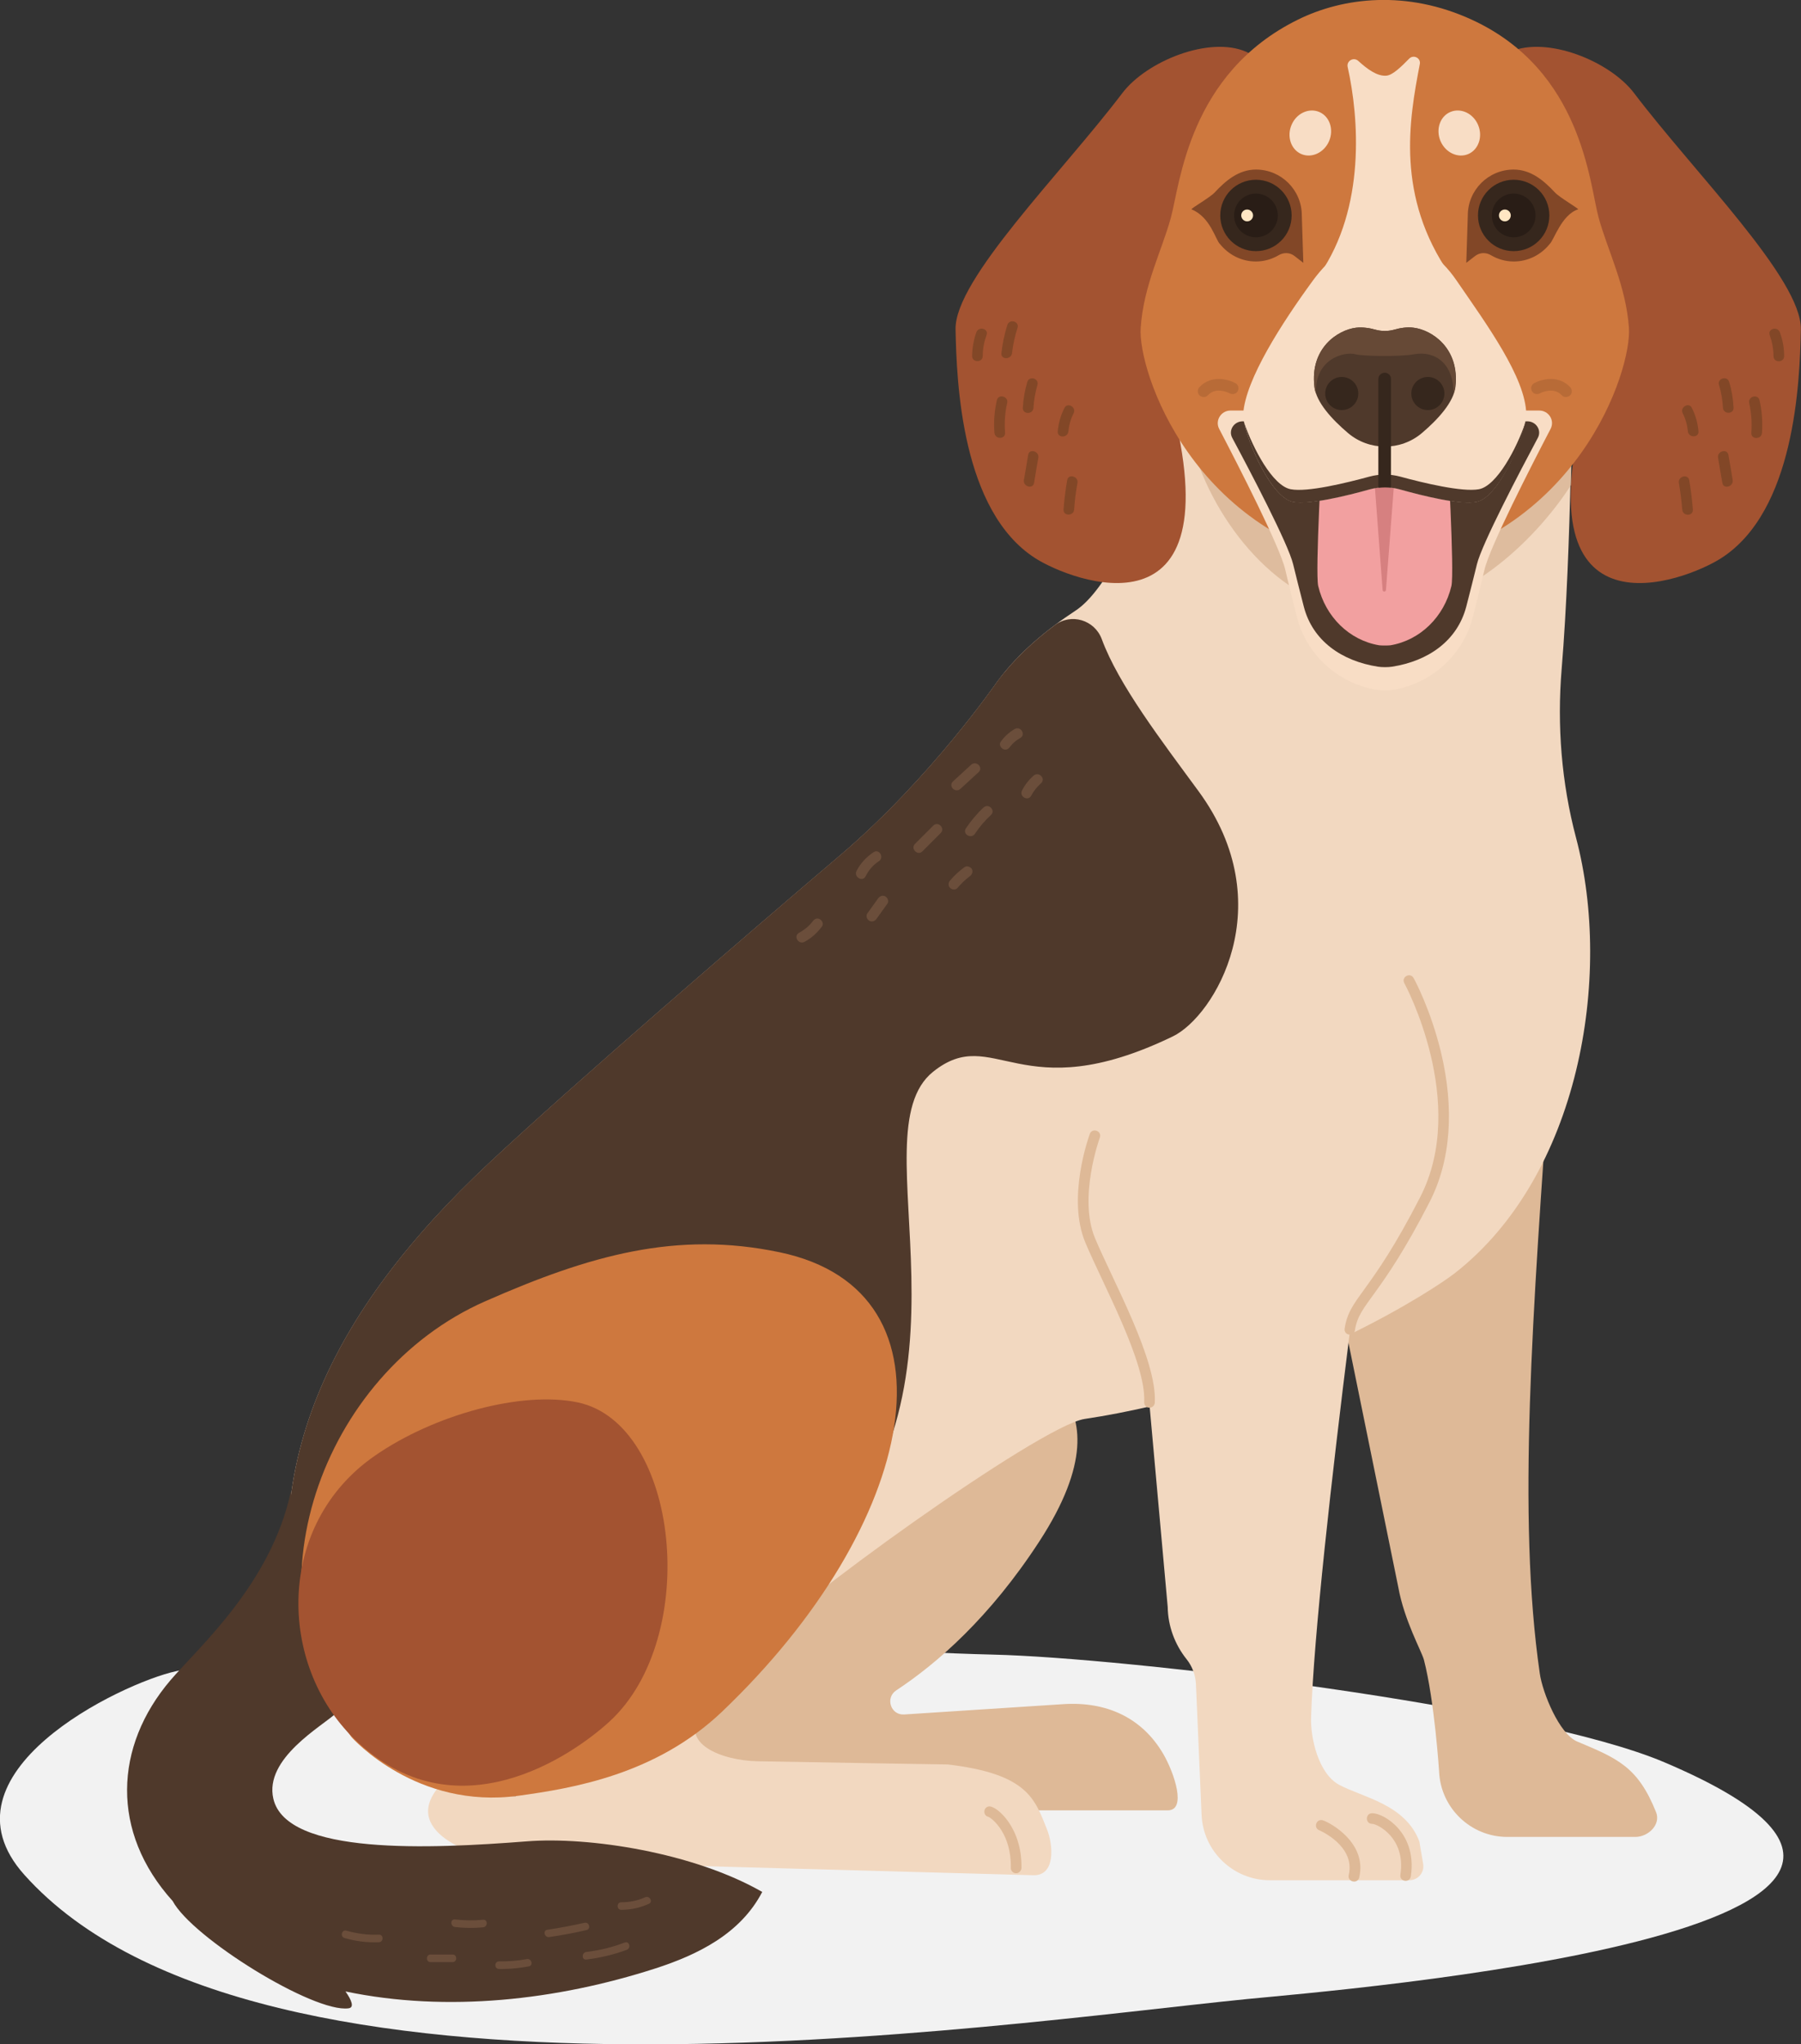 <?xml version="1.0" encoding="utf-8"?>
<!-- Generator: Adobe Illustrator 25.4.1, SVG Export Plug-In . SVG Version: 6.00 Build 0)  -->
<svg version="1.1" xmlns="http://www.w3.org/2000/svg" xmlns:xlink="http://www.w3.org/1999/xlink" x="0px" y="0px"
	 viewBox="0 0 1185.9 1345.5" style="enable-background:new 0 0 1185.9 1345.5;" xml:space="preserve">
<rect x="0" y="0" width="1185.9" height="1345.5" fill="#333333" stroke="none"/>
<style type="text/css">
	.st0{fill:#F2F2F2;}
	.st1{fill:#DEB997;}
	.st2{fill:#F2D8C0;}
	.st3{fill:#4F392B;}
	.st4{fill:#CE783E;}
	.st5{fill:#A35331;}
	.st6{fill:#824727;}
	.st7{fill:#DEBC9E;}
	.st8{fill:#F8DDC5;}
	.st9{fill:#36271D;}
	.st10{fill:#291D16;}
	.st11{fill:#FFE6C3;}
	.st12{fill:#F2A0A0;}
	.st13{fill:#D68080;}
	.st14{fill:#664936;}
	.st15{fill:#B86B37;}
	.st16{fill:#6B4E3B;}
</style>
<g id="Back">
</g>
<g id="Dogs">
	<g>
		<path class="st0" d="M116,1099.9c-36.3,7.9-159.7,67.3-100,134c154,172,639.3,98.3,805.2,81.8c56.1-5.6,538.5-43.9,274.8-155.8
			c-87.3-37.1-355.2-68.9-442.2-70.9C527.8,1086,290,1061.9,116,1099.9z"/>
	</g>
	<g>
		<g>
			<path class="st1" d="M1038.5,1146.2c-11.8-5-22.8-32.1-24.6-44.8c-15-103.4-4.6-237.9,6.8-400.8l-169.5,3l69.5,340.9
				c3.9,21.9,15.3,42.1,16.9,47.9c7,27,10,73.5,10,73.5c1,24.1,20.9,43.1,44.9,43.1h84.3c8.6,0,16.9-8.2,13.7-16.2
				C1078.5,1162.8,1065.2,1157.4,1038.5,1146.2z"/>
		</g>
		<g>
			<path class="st1" d="M700.3,1121.6l-104.9,6.8c-8.9,0.6-12.7-11-5.2-15.9c27-17.8,61.6-48,94.1-97.9
				c66.9-102.6-20.8-118.9-20.8-118.9l-202.2,41.6l-34.2,254.2H769c12.4,0,4.4-24.2-2.9-36.9C752,1130.3,728.3,1119.8,700.3,1121.6z
				"/>
		</g>
		<path class="st2" d="M1037.8,551.5c-9.6-36.2-12.6-73.9-9.5-111.2c6.6-79.6,6.9-195.7,6.9-195.7L792,217.9
			c0,0-42.9,157.2-83.8,184c-18.3,12-37.4,27.5-51.6,46.8c0,0-43.6,63.4-103.1,114c-58.7,49.9-175.6,150.5-231.9,203.2
			c-102.3,95.8-157.6,201.8-120.7,329.6c0,0,28.1,61.4,87.8,80.8c-25.7,30.9,28.4,47.5,46.7,48.4l344.7,9.5
			c15.2,0.7,13.4-20.1,9.3-30.2c-8-20-12.7-36.5-65.3-42.7c0,0-94.9-1.5-125-2.1c-24.1-0.4-51.8-11.8-37.6-31.3
			c2.8-3.8,17.4-10.9,20.2-14.9h-9c11-11.5,20.3-22,25.5-29.1c16.8-23.3,186.5-145.6,216-150c14.7-2.2,28.9-5,42.8-8.2l11.9,132
			c0.2,12.5,4.6,24.5,12.4,34.3c3.8,4.7,5.9,10.5,6.2,16.5l3.7,85.9c1,24.1,20.9,43.1,44.9,43.1H928c5.7,0,10.1-5.1,9.1-10.8
			l-2.5-14.7c-9.2-24.6-37.4-29-52.8-37.3c-13.9-7.5-18.9-31.3-18.5-44.1c1.6-53.4,13.8-160.3,25.3-252.2
			c37.6-18.4,62.5-35.1,69.3-40.4C1040,773.9,1062,642.9,1037.8,551.5z"/>
		<g>
			<path class="st3" d="M656.6,448.6c0,0-43.6,63.4-103.1,114c-58.7,49.9-175.6,150.5-231.9,203.2
				c-102.3,95.8-157.6,201.8-120.7,329.6c0,0,41.4,90.5,130.6,86.6l8.1,0.2c22.8-36.4,92.2-53,191.4-148.3
				c125-120,31.5-286.9,83.4-328.5c40.1-32.1,57,25.5,157.9-23.3c27.3-13.2,71.8-86.7,16.8-161.5c-24.2-33-52.6-70-63.6-99.9
				c-4.7-12.7-20.2-17.4-31-9.2C680.7,421.8,667.3,434.2,656.6,448.6z"/>
		</g>
		<g>
			<path class="st4" d="M475.4,1126.6c128.9-122.8,160.7-276.7,38-302.4c-67.8-14.2-124.8,1.8-194,32.3
				c-107.9,47.5-159.6,193-88,286.7c0.9,1.1,43,47.9,110,38.7C376.9,1177,431.8,1168.1,475.4,1126.6z"/>
		</g>
		<g>
			<g>
				<g>
					<path class="st5" d="M844.5,55.6c-1.1-0.3-13.4-16.8-23.9-21.5c-24.2-10.6-65.6,6.1-81.6,27.2
						c-39.8,52.5-110.5,122.5-109.8,155.5c0.7,35,3.9,119.5,52.5,150.6c23.9,15.3,131.4,56.7,89.4-103
						C746.1,169.8,844.5,55.6,844.5,55.6z"/>
				</g>
			</g>
			<g>
				<g>
					<g>
						<path class="st6" d="M663.3,213.9c-1.9,6-3.2,12.2-3.9,18.5c-0.5,4.5,6.5,4.4,7,0c0.6-5.7,1.9-11.2,3.6-16.6
							C671.4,211.5,664.7,209.6,663.3,213.9L663.3,213.9z"/>
					</g>
				</g>
				<g>
					<g>
						<path class="st6" d="M676.4,251.5c-1.6,5.5-2.6,11.1-2.9,16.9c-0.2,4.5,6.8,4.5,7,0c0.3-5.1,1.2-10.1,2.6-15
							C684.4,249,677.6,247.1,676.4,251.5L676.4,251.5z"/>
					</g>
				</g>
				<g>
					<g>
						<path class="st6" d="M656.4,263.4c-1.6,7.1-2.2,14.2-1.6,21.4c0.3,4.5,7.3,4.5,7,0c-0.5-6.6-0.1-13.1,1.4-19.6
							C664.2,260.9,657.4,259,656.4,263.4L656.4,263.4z"/>
					</g>
				</g>
				<g>
					<g>
						<path class="st6" d="M677,299.4c-0.9,5.5-1.8,11-2.8,16.5c-0.7,4.4,6,6.3,6.7,1.9c0.9-5.5,1.8-11,2.8-16.5
							C684.4,296.9,677.7,295,677,299.4L677,299.4z"/>
					</g>
				</g>
				<g>
					<g>
						<path class="st6" d="M700.9,268.5c-2.5,4.9-3.9,9.9-4.4,15.4c-0.4,4.5,6.6,4.5,7,0c0.4-4.1,1.5-8.1,3.4-11.8
							C709,268,702.9,264.5,700.9,268.5L700.9,268.5z"/>
					</g>
				</g>
				<g>
					<g>
						<path class="st6" d="M702.7,316c-1.1,6.4-1.9,12.9-2.4,19.3c-0.3,4.5,6.7,4.5,7,0c0.4-5.9,1.1-11.7,2.2-17.5
							C710.2,313.5,703.5,311.6,702.7,316L702.7,316z"/>
					</g>
				</g>
				<g>
					<g>
						<path class="st6" d="M642.9,218.7c-1.8,5-2.7,10.3-2.8,15.6c0,4.5,7,4.5,7,0c0-4.8,0.9-9.3,2.5-13.8
							C651.2,216.3,644.4,214.5,642.9,218.7L642.9,218.7z"/>
					</g>
				</g>
			</g>
		</g>
		<g>
			<path class="st7" d="M806.5,275.1l-16.6,32.6c19.9,51.5,66,99.3,120,95.7c59.2-3.9,104.5-53,124.5-84c0.4-17.2,0.7-32.5,0.8-44.3
				H806.5z"/>
		</g>
		<g>
			<g>
				<path class="st5" d="M970.5,55.6c1.1-0.3,13.4-16.8,23.9-21.5c24.2-10.6,65.6,6.1,81.6,27.2c39.8,52.5,110.5,122.5,109.8,155.5
					c-0.7,35-3.9,119.5-52.5,150.6c-23.9,15.3-131.4,56.7-89.4-103C1068.9,169.8,970.5,55.6,970.5,55.6z"/>
			</g>
		</g>
		<g>
			<path class="st4" d="M1072.6,215.7c-2-27.8-14-50.7-20-72.6c-6-21.9-10.6-96.6-83.4-130.1c-42.8-19.7-84.6-14.9-114.7,0
				C782.6,48.5,777,121.3,771,143.2c-6,21.9-18,44.7-19.9,72.6c-2,27.8,33.8,138.2,154.1,158.1h13.3
				C1038.8,353.9,1074.6,243.6,1072.6,215.7z"/>
		</g>
		<g>
			<g>
				<path class="st8" d="M810.3,270.2c-6.3,0-10.4,6.6-7.5,12.1c12.7,24.3,40.1,77.8,43.5,92.6c1.8,7.9,4.8,19.7,7.6,30.9
					c6.3,25.1,27.2,44.2,53,48.3c2.7,0.4,7.3,0.4,10,0c25.9-4.1,46.7-23.2,53-48.3c2.8-11.2,5.8-23.1,7.6-30.9
					c3.4-14.8,30.8-68.3,43.5-92.6c2.9-5.6-1.2-12.1-7.5-12.1H810.3z"/>
			</g>
		</g>
		<g>
			<g>
				<path class="st3" d="M818.3,277.3c-5.8,0-9.6,5.9-6.9,10.9c11.7,21.8,36.9,69.8,40.1,83.2c1.7,7.1,4.4,17.7,7,27.8
					c5.8,22.6,25,35.9,48.9,39.6c2.5,0.4,6.7,0.4,9.2,0c23.8-3.7,43-17,48.9-39.6c2.6-10.1,5.3-20.7,7-27.8
					c3.2-13.3,28.4-61.3,40.1-83.2c2.7-5-1.1-10.9-6.9-10.9H818.3z"/>
			</g>
		</g>
		<g>
			<g>
				<g>
					<path class="st6" d="M1039.1,137.8c0.9-0.3-12.1-7.7-15.3-11.2c-7.2-7.7-15.7-15-27.1-15c-16.7,0-30.2,13.5-30.2,30.2
						c0,0.1-1,31.2-1,31.2l5.8-4.5c3.1-2.4,7.2-2.5,10.5-0.5c4.4,2.6,9.5,4.1,15,4.1c9.6,0,18.1-4.6,23.6-11.5
						C1023.2,158.2,1028.1,141.4,1039.1,137.8z"/>
				</g>
				<g>
					<path class="st9" d="M1020.2,141.8c0-13-10.5-23.5-23.5-23.5c-13,0-23.5,10.5-23.5,23.5c0,13,10.5,23.5,23.5,23.5
						C1009.7,165.3,1020.2,154.8,1020.2,141.8z"/>
				</g>
				<g>
					<path class="st10" d="M1011.1,141.8c0-8-6.5-14.4-14.4-14.4c-8,0-14.4,6.5-14.4,14.4c0,8,6.5,14.4,14.4,14.4
						C1004.7,156.2,1011.1,149.7,1011.1,141.8z"/>
				</g>
				<g>
					<path class="st11" d="M994.8,141.8c0-2.1-1.7-3.9-3.9-3.9c-2.1,0-3.9,1.7-3.9,3.9c0,2.1,1.7,3.9,3.9,3.9
						C993.1,145.7,994.8,143.9,994.8,141.8z"/>
				</g>
			</g>
			<g>
				<g>
					<path class="st6" d="M784.6,137.8c-0.9-0.4,12.1-7.7,15.3-11.2c7.2-7.7,15.7-15,27.1-15c16.7,0,30.2,13.5,30.2,30.2
						c0,0.1,1,31.2,1,31.2l-5.8-4.5c-3-2.4-7.2-2.5-10.5-0.5c-4.4,2.6-9.5,4.1-15,4.1c-9.6,0-18.1-4.6-23.6-11.5
						C800.5,158.2,797.2,143,784.6,137.8z"/>
				</g>
				<g>
					<path class="st9" d="M803.5,141.8c0-13,10.5-23.5,23.5-23.5c13,0,23.5,10.5,23.5,23.5c0,13-10.5,23.5-23.5,23.5
						C814,165.3,803.5,154.8,803.5,141.8z"/>
				</g>
				<g>
					<path class="st10" d="M812.6,141.8c0-8,6.5-14.4,14.4-14.4c8,0,14.4,6.5,14.4,14.4c0,8-6.5,14.4-14.4,14.4
						C819,156.2,812.6,149.7,812.6,141.8z"/>
				</g>
				<g>
					<path class="st11" d="M817.3,141.8c0-2.1,1.7-3.9,3.9-3.9c2.1,0,3.9,1.7,3.9,3.9c0,2.1-1.7,3.9-3.9,3.9
						C819.1,145.7,817.3,143.9,817.3,141.8z"/>
				</g>
			</g>
		</g>
		<g>
			<path class="st8" d="M954.6,180.6c-35.4-51.2-26.9-101.2-19.7-138.4c0.8-4-4.1-6.5-7-3.6c-5.1,5.2-10.8,10.8-14.9,11.2
				c-6.2,0.6-12.9-4.5-18.6-9.7c-3.1-2.8-7.9,0-7,4c7.4,33.2,12,92.5-18.5,136.6c0,0,0,0,0,0L954.6,180.6
				C954.6,180.6,954.6,180.6,954.6,180.6z"/>
		</g>
		<g>
			<g>
				<path class="st8" d="M973.3,82.3c3.2,7.6,0.3,16.2-6.5,19.1c-6.8,2.9-15-0.9-18.3-8.6c-3.2-7.7-0.3-16.2,6.5-19.1
					C961.9,70.8,970.1,74.6,973.3,82.3z"/>
			</g>
			<g>
				<path class="st8" d="M850.4,82.3c-3.2,7.6-0.3,16.2,6.5,19.1c6.8,2.9,15-0.9,18.3-8.6c3.2-7.7,0.3-16.2-6.5-19.1
					C861.8,70.8,853.6,74.6,850.4,82.3z"/>
			</g>
		</g>
		<g>
			<g>
				<g>
					<path class="st12" d="M870.7,293.3c0,0-4.8,83.3-2.7,92.4c4.8,20.3,20.5,35.7,40.1,39c1.2,0.2,6.3,0.2,7.5,0
						c19.5-3.3,35.3-18.7,40.1-39c2.1-9.1-2.7-92.4-2.7-92.4H870.7z"/>
				</g>
			</g>
			<g>
				<g>
					<path class="st13" d="M905,316.4l5.4,71.9c0.1,1.4,2.1,1.4,2.2,0l5.5-71.9H905z"/>
				</g>
			</g>
		</g>
		<g>
			<path class="st8" d="M959,184.5c-10.5-15.4-25.7-26.6-44.2-27.7l0-0.2H912c-0.1,0-0.1,0-0.2,0c-0.1,0-0.1,0-0.2,0h-2.8l0,0.2
				c-18.5,1.1-33.2,12.7-44.2,27.7c-20.4,27.9-44.6,65.3-46,88c-0.7,10.5,17.1,54.8,32.8,57.8c10.6,2,35.5-4.1,50.5-8.3
				c6.5-1.8,13.3-1.8,19.8,0c15,4.2,39.9,10.4,50.5,8.3c15.7-3,33.1-47.2,32.8-57.8C1004.5,248.4,979,213.6,959,184.5z"/>
		</g>
		<g>
			<path class="st3" d="M973.8,322c-10.9,2-36.4-4.1-51.8-8.3c-6.7-1.8-13.7-1.8-20.3,0c-15.4,4.2-40.9,10.4-51.8,8.3
				c-11.9-2.2-24.9-26.9-30.7-43.9c3.2,15.6,18.5,49.7,32.2,52.3c10.6,2,35.5-4.1,50.5-8.3c6.5-1.8,13.3-1.8,19.8,0
				c15,4.2,39.9,10.4,50.5,8.3c13.7-2.6,29-36.6,32.2-52.3C998.7,295.1,985.6,319.8,973.8,322z"/>
		</g>
		<g>
			<path class="st3" d="M930.9,215.7c-4.5-0.6-9.1,0.2-12.9,1.3c-4,1.1-8.3,1.1-12.3,0c-3.8-1.1-8.4-1.8-12.9-1.3
				c-11.9,1.5-30.3,13.4-27.3,38.8c1.2,10.3,11.5,21.5,22.1,30.5c14,11.9,34.7,11.9,48.7,0c10.6-9,20.9-20.3,22.1-30.5
				C961.2,229.2,942.9,217.2,930.9,215.7z"/>
		</g>
		<g>
			<path class="st14" d="M866.5,259.1c-0.9-22.9,18.6-28,26.2-25.9c4.4,1.2,28.8,1.7,38.2,0c14-2.6,26.3,5.9,26.2,25.9
				c0.5-1.6,0.9-3.1,1.1-4.6c3-25.3-15.4-37.3-27.3-38.8c-4.5-0.6-9.1,0.2-12.9,1.3c-4,1.1-8.3,1.1-12.3,0
				c-3.8-1.1-8.4-1.8-12.9-1.3c-11.9,1.5-30.3,13.4-27.3,38.8C865.6,256,866,257.6,866.5,259.1z"/>
		</g>
		<g>
			<g>
				<path class="st9" d="M951.1,259c0-6-4.9-10.9-10.9-10.9c-6,0-10.9,4.9-10.9,10.9c0,6,4.9,10.9,10.9,10.9
					C946.2,269.9,951.1,265,951.1,259z"/>
			</g>
			<g>
				<path class="st9" d="M894.4,259c0-6-4.9-10.9-10.9-10.9c-6,0-10.9,4.9-10.9,10.9c0,6,4.9,10.9,10.9,10.9
					C889.5,269.9,894.4,265,894.4,259z"/>
			</g>
		</g>
		<g>
			<path class="st9" d="M911.8,245.3c-2.3,0-4.2,1.9-4.2,4.2v70.7c0,0.3,0.1,0.5,0.2,0.8c2.7-0.3,5.3-0.3,8-0.1
				c0-0.2,0.1-0.5,0.1-0.7v-70.7C916,247.2,914.1,245.3,911.8,245.3z"/>
		</g>
		<g>
			<g>
				<g>
					<path class="st15" d="M1031.1,261.3c-1,0-2.1-0.4-2.8-1.2c-5.6-6-14.3-1.2-14.4-1.2c-1.8,1-4.2,0.4-5.2-1.5
						c-1-1.8-0.4-4.2,1.5-5.2c4.9-2.7,16.1-5.6,23.8,2.7c1.4,1.6,1.3,4-0.2,5.4C1032.9,260.9,1032,261.3,1031.1,261.3z"/>
				</g>
			</g>
			<g>
				<g>
					<path class="st15" d="M792.6,261.3c1,0,2.1-0.4,2.8-1.2c5.5-6,14.3-1.2,14.4-1.2c1.8,1,4.2,0.4,5.2-1.5c1-1.8,0.4-4.2-1.5-5.2
						c-4.9-2.7-16.1-5.6-23.8,2.7c-1.4,1.6-1.3,4,0.2,5.4C790.8,260.9,791.7,261.3,792.6,261.3z"/>
				</g>
			</g>
		</g>
		<g>
			<g>
				<g>
					<path class="st6" d="M1131.9,253.3c1.5,4.9,2.3,9.9,2.6,15c0.2,4.5,7.2,4.5,7,0c-0.3-5.7-1.2-11.4-2.9-16.9
						C1137.4,247.1,1130.6,249,1131.9,253.3L1131.9,253.3z"/>
				</g>
			</g>
			<g>
				<g>
					<path class="st6" d="M1151.8,265.3c1.4,6.5,1.9,13,1.4,19.6c-0.3,4.5,6.7,4.5,7,0c0.5-7.2,0-14.4-1.6-21.4
						C1157.6,259,1150.8,260.9,1151.8,265.3L1151.8,265.3z"/>
				</g>
			</g>
			<g>
				<g>
					<path class="st6" d="M1131.3,301.3c0.9,5.5,1.8,11,2.8,16.5c0.7,4.4,7.5,2.6,6.8-1.9c-0.9-5.5-1.8-11-2.8-16.5
						C1137.3,295,1130.5,296.9,1131.3,301.3L1131.3,301.3z"/>
				</g>
			</g>
			<g>
				<g>
					<path class="st6" d="M1108,272c1.9,3.7,3,7.7,3.4,11.8c0.4,4.5,7.4,4.5,7,0c-0.5-5.4-1.9-10.5-4.4-15.4
						C1112.1,264.5,1106,268,1108,272L1108,272z"/>
				</g>
			</g>
			<g>
				<g>
					<path class="st6" d="M1105.5,317.9c1,5.8,1.7,11.6,2.2,17.5c0.3,4.5,7.3,4.5,7,0c-0.5-6.5-1.3-12.9-2.4-19.3
						C1111.5,311.6,1104.7,313.5,1105.5,317.9L1105.5,317.9z"/>
				</g>
			</g>
			<g>
				<g>
					<path class="st6" d="M1165.3,220.6c1.6,4.5,2.5,9,2.5,13.8c0,4.5,7,4.5,7,0c0-5.3-0.9-10.6-2.8-15.6
						C1170.5,214.5,1163.8,216.3,1165.3,220.6L1165.3,220.6z"/>
				</g>
			</g>
		</g>
		<g>
			<path class="st1" d="M669,1232.9c-1.9,0-3.5-1.6-3.4-3.6c0.4-22.2-11.9-32.2-14.7-33.5c-4.1-0.9-3.4-6.9,0.7-6.9
				c4.8,0,21.5,13.8,21,40.6C672.5,1231.4,670.8,1233,669,1232.9z M651.5,1195.9C651.5,1195.9,651.5,1195.9,651.5,1195.9
				C651.5,1195.9,651.5,1195.9,651.5,1195.9z M650.7,1195.8L650.7,1195.8L650.7,1195.8z"/>
		</g>
		<g>
			<path class="st1" d="M756.9,926.5c-0.1,0-0.1,0-0.2,0c-1.9-0.1-3.4-1.8-3.3-3.7c1.4-25.9-26.9-76.8-38.7-104.9
				c-12.4-29.4,2.3-69.9,2.9-71.6c1.6-4.3,8.2-1.9,6.6,2.4c-0.1,0.4-14.4,39.6-3.1,66.4c12.1,28.7,40.8,80,39.3,108
				C760.3,925,758.8,926.5,756.9,926.5z"/>
		</g>
		<g>
			<path class="st1" d="M922.1,1233.9c2-12.7-2.4-21-6.5-25.7c-4.7-5.4-10.3-7.8-12.1-7.8c-4.6,0-4.6-7,0-7
				c4.3,0,11.6,3.5,17.4,10.2c5,5.8,10.4,16,8.1,31.3C928.3,1239.5,921.4,1238.5,922.1,1233.9z"/>
		</g>
		<g>
			<path class="st1" d="M888.1,1234.1c4.5-19.2-19-29.3-19.2-29.4c-4.4-1.5-2.2-8.1,2.3-6.6c5,1.7,29.1,14.9,23.8,37.6
				C893.9,1240.2,887.1,1238.6,888.1,1234.1z"/>
		</g>
		<g>
			<path class="st1" d="M885.4,874.4c3.2-20.9,16.6-21.7,49.8-86.6c31.8-62.1-10-139.9-10.5-140.7c-2.2-4.1,3.9-7.4,6.1-3.4
				c0.5,0.8,11.2,20.6,18,48.7c9,37.4,6.5,71.5-7.4,98.6c-32.7,63.8-46.4,66.4-49.2,84.4C891.7,880.1,884.7,879,885.4,874.4z"/>
		</g>
		<g>
			<g>
				<g>
					<path class="st16" d="M639.5,503.3c-4,3.7-8,7.3-12,11c-3.3,3.1,1.6,8,4.9,4.9c4-3.7,8-7.3,12-11
						C647.7,505.2,642.8,500.3,639.5,503.3L639.5,503.3z"/>
				</g>
			</g>
			<g>
				<g>
					<path class="st16" d="M647.6,531.5c-4.4,4.1-8.2,8.7-11.6,13.7c-2.5,3.8,3.6,7.3,6,3.5c3-4.5,6.5-8.6,10.5-12.3
						C655.8,533.3,650.9,528.4,647.6,531.5L647.6,531.5z"/>
				</g>
			</g>
			<g>
				<g>
					<path class="st16" d="M614.5,543.4c-4,4-8,8-12,12c-3.2,3.2,1.8,8.1,4.9,4.9c4-4,8-8,12-12
						C622.6,545.1,617.7,540.2,614.5,543.4L614.5,543.4z"/>
				</g>
			</g>
			<g>
				<g>
					<path class="st16" d="M635.1,570.7c-3.5,2.6-6.7,5.5-9.5,8.8c-1.2,1.4-1.4,3.5,0,4.9c1.3,1.3,3.7,1.5,4.9,0
						c2.4-2.8,5.1-5.5,8.1-7.7c1.5-1.1,2.3-3,1.3-4.8C639,570.5,636.7,569.6,635.1,570.7L635.1,570.7z"/>
				</g>
			</g>
			<g>
				<g>
					<path class="st16" d="M578.2,591.3c-2.4,3.3-4.7,6.6-7.1,9.9c-1.1,1.5-0.3,3.9,1.3,4.8c1.8,1,3.7,0.3,4.8-1.3
						c2.4-3.3,4.7-6.6,7.1-9.9c1.1-1.5,0.3-3.9-1.3-4.8C581.2,589,579.3,589.8,578.2,591.3L578.2,591.3z"/>
				</g>
			</g>
			<g>
				<g>
					<path class="st16" d="M575.2,560.9c-4.7,3.1-8.6,7.3-11.2,12.3c-2,4,4,7.6,6,3.5c2-4,4.9-7.4,8.6-9.8
						C582.5,564.4,579,558.4,575.2,560.9L575.2,560.9z"/>
				</g>
			</g>
			<g>
				<g>
					<path class="st16" d="M680.6,510.5c-3.1,2.7-5.7,6-7.6,9.7c-2.1,4,3.9,7.5,6,3.5c1.7-3.2,3.9-5.9,6.5-8.2
						C688.9,512.4,683.9,507.5,680.6,510.5L680.6,510.5z"/>
				</g>
			</g>
			<g>
				<g>
					<path class="st16" d="M668.2,479.8c-3.7,2.1-6.7,4.9-9.2,8.3c-2.3,3.1,2.9,7.9,6,3.5c1.8-2.4,4.1-4.4,6.7-5.8
						C675.7,483.7,672.2,477.6,668.2,479.8L668.2,479.8z"/>
				</g>
			</g>
			<g>
				<g>
					<path class="st16" d="M535.2,606.3c-2.4,3.2-5.5,5.7-9,7.6c-4,2.1-0.5,8.1,3.5,6c4.6-2.4,8.4-5.9,11.5-10.1
						C543.5,606.8,538.4,601.9,535.2,606.3L535.2,606.3z"/>
				</g>
			</g>
		</g>
		<g>
			<path class="st3" d="M347,1211.9c-64.1,5-158.3,9.3-167-28c-6.2-26.6,32.2-47.8,41.5-56.5c-36.8-48.2-27.5-122.9-30-145.7
				c-12.9,60.5-60.8,102.6-79.2,124.1c-37.2,43.6-39.6,100,1.4,145.4c12.9,24.2,92.8,73.7,115.8,70.6c4-0.5,2-5.4-2-11.1
				c67,14,139.3,5.7,203.9-15.1c28.2-9.1,56.2-22.9,70.5-50.4C456.7,1219.3,387.9,1208.7,347,1211.9z"/>
		</g>
		<g>
			<path class="st5" d="M401.4,1133c60.4-55.5,45.8-196-21-210c-37-7.7-94.5,8.1-133.4,35c-65.7,45.3-64.1,137.5-13.7,186.5
				C300,1209.3,377.3,1155.1,401.4,1133z"/>
		</g>
		<g>
			<g>
				<g>
					<path class="st16" d="M348.2,1294.2c3.2-0.6,1.8-5.4-1.3-4.8c-6.1,1.1-12.1,1.6-18.3,1.5c-3.2,0-3.2,5,0,5
						C330.3,1295.9,337.5,1296.2,348.2,1294.2z"/>
				</g>
			</g>
			<g>
				<g>
					<path class="st16" d="M386.2,1270.3c3.1-0.7,1.8-5.5-1.3-4.8c-8.1,1.8-16.3,3.4-24.5,4.6c-3.2,0.5-1.8,5.3,1.3,4.8
						C369.9,1273.7,378.1,1272.2,386.2,1270.3z"/>
				</g>
			</g>
			<g>
				<g>
					<path class="st16" d="M412.7,1283.3c3-1.1,1.7-6-1.3-4.8c-8.2,3.1-16.6,5.2-25.3,6.2c-3.2,0.4-3.2,5.4,0,5
						C395.2,1288.6,404.1,1286.5,412.7,1283.3z"/>
				</g>
			</g>
			<g>
				<g>
					<path class="st16" d="M427.3,1253c2.9-1.3,0.4-5.6-2.5-4.3c-5,2.3-10.3,3.3-15.7,3.3c-3.2,0-3.2,5,0,5
						C410.4,1256.8,417.7,1257.4,427.3,1253z"/>
				</g>
			</g>
			<g>
				<g>
					<path class="st16" d="M298,1291.4c3.2,0,3.2-5,0-5c-4.8,0-9.7,0-14.5,0c-3.2,0-3.2,5,0,5C288.4,1291.4,293.2,1291.4,298,1291.4
						z"/>
				</g>
			</g>
			<g>
				<g>
					<path class="st16" d="M318.1,1268.5c3.2-0.3,3.2-5.3,0-5c-6.2,0.6-12.3,0.5-18.5-0.2c-3.2-0.4-3.2,4.6,0,5
						C305.7,1269,311.9,1269.1,318.1,1268.5z"/>
				</g>
			</g>
			<g>
				<g>
					<path class="st16" d="M226.8,1275.5c7.4,2.2,15,3.1,22.7,2.8c3.2-0.1,3.2-5.1,0-5c-7.3,0.3-14.4-0.6-21.4-2.6
						C225.1,1269.8,223.7,1274.6,226.8,1275.5L226.8,1275.5z"/>
				</g>
			</g>
		</g>
	</g>
</g>
</svg>
